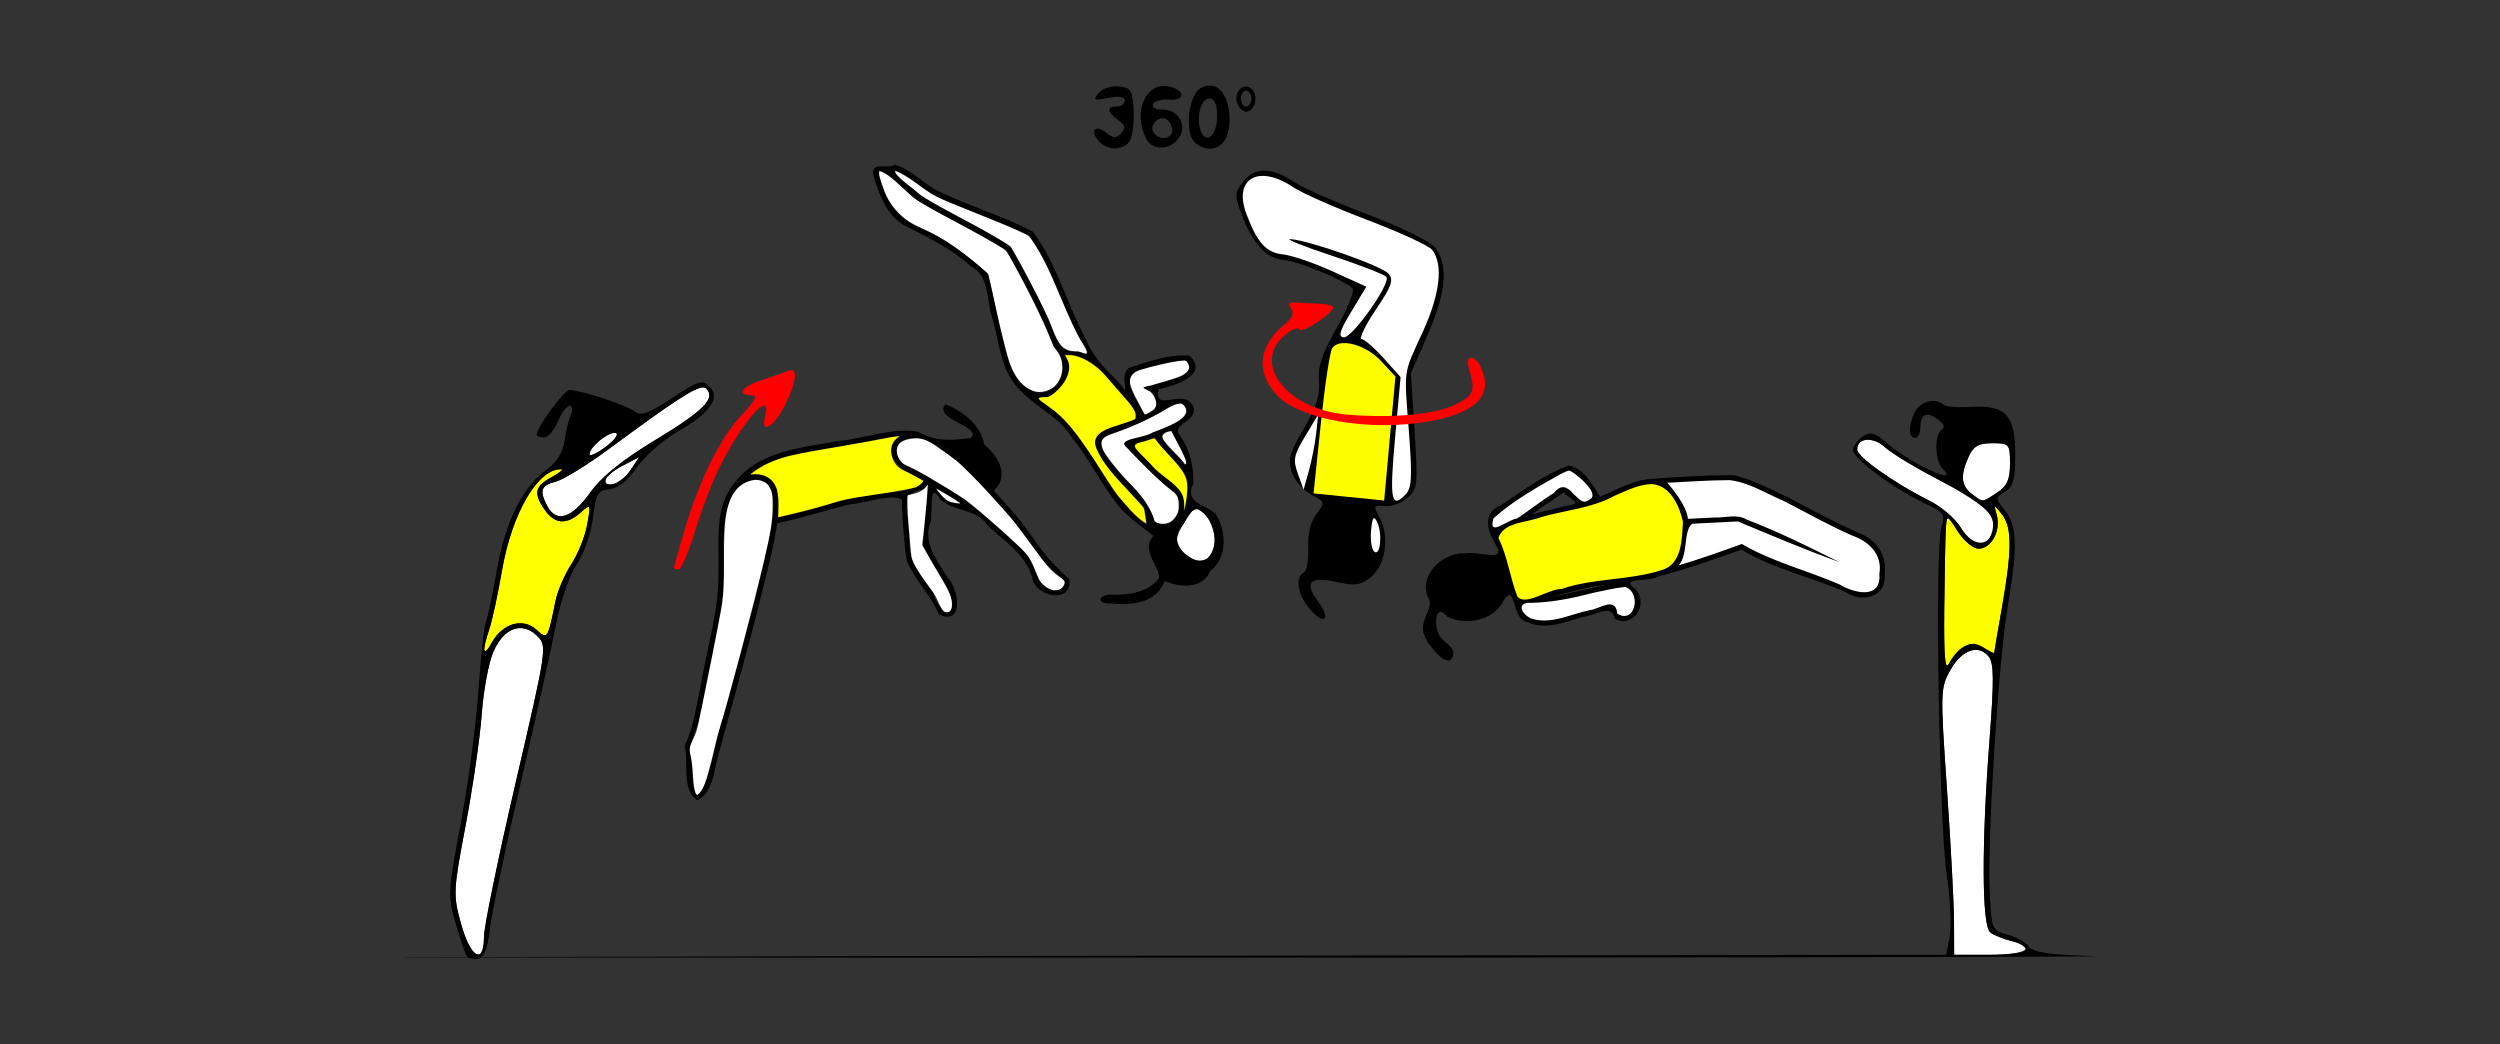 <?xml version="1.0" encoding="UTF-8" standalone="no"?>
<!-- Created with Inkscape (http://www.inkscape.org/) -->

<svg
   xmlns:dc="http://purl.org/dc/elements/1.1/"
   xmlns:cc="http://creativecommons.org/ns#"
   xmlns:rdf="http://www.w3.org/1999/02/22-rdf-syntax-ns#"
   xmlns:svg="http://www.w3.org/2000/svg"
   xmlns="http://www.w3.org/2000/svg"
   xmlns:sodipodi="http://sodipodi.sourceforge.net/DTD/sodipodi-0.dtd"
   xmlns:inkscape="http://www.inkscape.org/namespaces/inkscape"
   version="1.1"
   width="474"
   height="198"
   id="svg2"
   inkscape:version="0.91 r13725"
   sodipodi:docname="fx630101.svg">
  <rect width="100%" height="100%" fill="#333333" stroke="none"/>
  <sodipodi:namedview
     pagecolor="#ffddd9"
     bordercolor="#666666"
     borderopacity="1"
     objecttolerance="10"
     gridtolerance="10"
     guidetolerance="10"
     inkscape:pageopacity="0"
     inkscape:pageshadow="2"
     inkscape:window-width="1428"
     inkscape:window-height="853"
     id="namedview11"
     showgrid="false"
     inkscape:zoom="1.8199795"
     inkscape:cx="313.07422"
     inkscape:cy="39.367139"
     inkscape:window-x="88"
     inkscape:window-y="125"
     inkscape:window-maximized="0"
     inkscape:current-layer="svg2" />
  <defs
     id="defs6" />
  <g
     id="g3899"
     transform="translate(8.4073395e-7,3)">
    <path
       id="path2997"
       d="m 354.294,80.379 c -1.244,-0.052 -2.198,0.591 -2.172,1.869 0.028,1.4 7.041,6.364 13.66,9.668 2.302,1.149 4.988,3.445 5.967,5.102 2.516,4.26 6.348,3.637 6.348,-1.031 0,-1.643 -4.094,-4.701 -11.307,-8.445 -3.957,-2.054 -8.183,-4.641 -9.393,-5.75 -0.993,-0.91 -2.136,-1.371 -3.104,-1.412 z m 23.463,0.65 c -2.608,0 -3.594,0.558 -4.5,2.547 -1.615,3.545 -1.451,5.512 0.59,7.061 2.197,1.668 1.877,1.683 4.785,-0.223 1.92,-1.258 2.465,-2.474 2.465,-5.5 0,-3.738 -0.127,-3.885 -3.34,-3.885 z m -3.307,39.188 c -1.586,0.079 -3.31,1.409 -4.662,3.812 -1.903,3.382 -1.926,4.142 -0.65,22.5 0.726,10.45 1.331,21.812 1.344,25.25 l 0.023,6.25 6.795,0 c 6.9,0 9.087,-1.415 4.047,-2.619 -1.512,-0.361 -3.312,-1.099 -4,-1.641 -1.595,-1.256 -1.655,-16.696 -0.141,-36.359 0.885,-11.494 0.853,-14.72 -0.162,-15.943 -0.742,-0.894 -1.642,-1.297 -2.594,-1.25 z"
       style="fill:#fefefe"
       inkscape:connector-curvature="0" />
    <path
       id="path2993"
       d="m 378.284,93.09 c -0.121,0.035 0.021,0.575 0.316,1.652 0.791,2.883 -1.072,6.287 -3.441,6.287 -1.027,0 -2.803,-1.462 -3.947,-3.25 -2.054,-3.207 -2.084,-3.217 -2.266,-0.75 -0.102,1.375 -0.244,8.196 -0.314,15.158 -0.096,9.391 0.142,12.126 0.918,10.598 1.673,-3.294 4.204,-4.451 6.543,-2.99 1.102,0.688 2.005,1.134 2.006,0.992 7.5e-4,-0.142 0.675,-4.083 1.498,-8.758 1.905,-10.813 1.891,-15.127 -0.053,-17.559 -0.756,-0.945 -1.139,-1.416 -1.26,-1.381 z"
       style="fill:#fefe00"
       inkscape:connector-curvature="0" />
    <path
       sodipodi:nodetypes="ssssssssscssscccccsssssssssssssssssscsssssssssssssssssssssssssssccsss"
       inkscape:connector-curvature="0"
       id="path2989"
       d="m 366.448,73.019 c -1.286,0.036 -2.678,0.75 -3.316,1.943 -1.315,2.458 -1.333,5.066 -0.035,5.066 0.55,0 1,-0.874 1,-1.941 0,-2.612 1.149,-3.154 3.32,-1.566 1.135,0.83 1.409,1.557 0.74,1.971 -1.438,0.889 -1.345,5.854 0.139,7.338 3.593,3.593 -6.481,-1.159 -10.994,-5.186 -1.782,-1.59 -2.676,-1.808 -4,-0.975 -0.938,0.591 -1.835,1.727 -1.992,2.525 -0.3,1.519 7.607,7.415 13.93,10.389 3.351,1.576 3.575,1.944 2.811,4.609 -1.222,4.26 -0.404,55.973 1.037,65.574 0.68,4.531 0.94,9.818 0.578,11.748 l -0.658,3.51 -204.705,0.254 -87.226,0.217 -0.549,0.041 107.57,0.031 c 123.475,0.036 219.364,-0.111 213.086,-0.287 -8.665,-0.243 -11.677,-0.679 -12.502,-1.807 -0.597,-0.817 -2.437,-1.844 -4.086,-2.283 -2.947,-0.785 -3.005,-0.928 -3.346,-8.23 -0.468,-10.021 1.646,-43.408 3.414,-53.932 1.916,-11.407 1.812,-15.249 -0.488,-18.174 -1.896,-2.41 -1.896,-2.459 0,-3.643 1.539,-0.961 1.922,-2.363 1.922,-7.037 0,-7.462 -1.829,-9.431 -8.385,-9.027 -2.502,0.154 -4.865,-0.035 -5.25,-0.42 -0.509,-0.509 -1.242,-0.731 -2.014,-0.709 z m -12.154,7.359 c 0.967,0.041 2.111,0.502 3.104,1.412 1.21,1.109 5.436,3.696 9.393,5.75 10.185,5.287 12.105,7.244 10.699,10.906 -0.974,2.538 -3.815,1.83 -5.74,-1.43 -0.979,-1.657 -3.664,-3.952 -5.967,-5.102 -6.619,-3.304 -13.632,-8.268 -13.66,-9.668 -0.026,-1.278 0.928,-1.922 2.172,-1.869 z m 23.463,0.65 c 3.213,0 3.34,0.147 3.34,3.885 0,3.026 -0.545,4.242 -2.465,5.5 -2.909,1.906 -2.588,1.891 -4.785,0.223 -2.041,-1.549 -2.205,-3.515 -0.59,-7.061 0.906,-1.989 1.892,-2.547 4.5,-2.547 z m 0.527,12.061 c 0.121,-0.035 0.504,0.436 1.26,1.381 1.944,2.431 1.957,6.745 0.053,17.559 -0.824,4.675 -1.497,8.616 -1.498,8.758 -7.5e-4,0.142 -0.904,-0.304 -2.006,-0.992 -1.476,-0.922 -2.463,-0.964 -3.75,-0.16 -0.961,0.6 -2.217,2.017 -2.793,3.15 -0.776,1.528 -1.013,-1.207 -0.918,-10.598 0.071,-6.962 0.213,-13.783 0.314,-15.158 0.182,-2.467 0.212,-2.457 2.266,0.75 1.145,1.788 2.921,3.25 3.947,3.25 2.369,0 4.233,-3.404 3.441,-6.287 -0.296,-1.077 -0.438,-1.618 -0.316,-1.652 z m -3.834,27.127 c 0.951,-0.047 1.852,0.356 2.594,1.25 1.015,1.223 1.047,4.45 0.162,15.943 -1.515,19.664 -1.455,35.103 0.141,36.359 0.688,0.541 2.487,1.279 4,1.641 1.512,0.361 2.75,1.099 2.75,1.639 0,0.545 -3.021,0.98 -6.797,0.98 l -6.795,0 -0.023,-6.25 c -0.013,-3.438 -0.618,-14.8 -1.344,-25.25 -1.275,-18.358 -1.252,-19.118 0.65,-22.5 1.352,-2.403 3.076,-3.734 4.662,-3.812 z"
       style="fill:#000000" />
    <path
       style="fill:#fefefe"
       d="m 133.374,70.451 c -1.56,-0.089 -5.88,2.769 -17.77,11.561 -4.213,3.115 -8.825,5.955 -10.25,6.312 -2.816,0.707 -3.147,1.703 -1.555,4.678 1.706,3.188 4.596,2.273 8.061,-2.551 2.232,-3.108 6.068,-6.207 12.492,-10.094 9.121,-5.518 11.398,-7.834 9.535,-9.697 -0.124,-0.124 -0.291,-0.196 -0.514,-0.209 z m -16.869,8.615 c -1.425,10e-4 -4.74,2.747 -4.74,4.055 -10e-6,0.481 1.375,-0.141 3.057,-1.385 1.682,-1.243 2.557,-2.428 1.943,-2.633 -0.077,-0.025 -0.165,-0.037 -0.26,-0.037 z m 4.684,4.6 -3.213,1.662 c -1.766,0.913 -3.211,2.131 -3.211,2.707 -10e-6,1.813 3.192,0.507 4.842,-1.982 l 1.582,-2.387 z m -22.713,32.42 c -1.912,0.089 -3.757,1.685 -4.977,4.58 -0.873,2.074 -1.849,7.371 -2.166,11.771 -0.317,4.4 -1.686,13.85 -3.043,21 -2.367,12.478 -2.403,13.231 -0.865,18.75 1.805,6.48 4.34,7.885 4.34,2.406 -1e-5,-1.839 2.705,-14.985 6.012,-29.211 5.931,-25.513 5.987,-25.892 4.092,-27.787 -1.075,-1.075 -2.246,-1.563 -3.393,-1.51 z"
       id="path4176"
       inkscape:connector-curvature="0" />
    <path
       style="fill:#ffff00"
       d="m 106.448,85.976 c -4.397,-0.216 -9.382,8.269 -11.266,19.176 -0.787,4.556 -1.877,9.589 -2.424,11.184 -0.547,1.595 -0.977,3.395 -0.955,4 0.022,0.605 0.709,-0.131 1.525,-1.637 1.9,-3.501 5.862,-4.59 8.385,-2.307 2.098,1.899 2.131,1.847 3.602,-5.418 0.385,-1.904 1.739,-5.054 3.008,-7 1.269,-1.946 2.626,-5.337 3.016,-7.537 0.695,-3.923 0.67,-3.966 -1.262,-2.25 -2.655,2.358 -4.882,2.202 -6.756,-0.473 -2.207,-3.151 -1.948,-4.501 1.193,-6.205 1.512,-0.821 2.382,-1.511 1.934,-1.533 z"
       id="path4172"
       inkscape:connector-curvature="0" />
    <path
       sodipodi:nodetypes="cssssccssscsccccssssssssscscccssscsssssssssscssscssccsssssssssssccssssssssscccssssscccssccccccccsssssssssssccsssssssc"
       style="fill:#000000"
       d="m 229.477,13.213 c -0.62,-0.03 -1.284,0.155 -1.963,0.58 -2.105,1.319 -2.895,7.914 -1.193,9.965 0.653,0.787 1.978,1.43 2.943,1.43 2.714,0 4.16,-2.496 3.814,-6.58 -0.277,-3.278 -1.741,-5.304 -3.602,-5.395 z m -8.994,0.09 c -3.673,0.158 -5.535,5.561 -3.152,10.012 1.273,2.378 4.728,2.172 6.326,-0.377 1.466,-2.339 -0.412,-5.279 -3.301,-5.168 -1.181,0.045 -1.972,-0.405 -1.76,-1 0.213,-0.595 1.603,-0.993 3.092,-0.885 3.367,0.245 2.964,-2.046 -0.447,-2.543 -0.26,-0.038 -0.513,-0.05 -0.758,-0.039 z m -8.855,0.055 c -1.302,0.006 -2.696,0.525 -3.322,1.279 -1.128,1.36 -0.903,1.472 1.836,0.924 2.016,-0.403 3.123,-0.224 3.123,0.502 0,0.619 -0.675,1.125 -1.5,1.125 -1.992,0 -1.896,0.987 0.25,2.572 1.37,1.012 1.486,1.559 0.541,2.518 -0.953,0.966 -1.538,0.951 -2.773,-0.074 -2.011,-1.669 -3.2,-0.543 -1.539,1.459 1.534,1.849 4.397,1.982 5.818,0.27 0.573,-0.691 0.967,-3.278 0.873,-5.75 -0.153,-4.036 -0.433,-4.525 -2.756,-4.795 -0.18,-0.021 -0.365,-0.03 -0.551,-0.029 z m 24.576,0.039 c -1.195,0.037 -2.229,1.594 -1.604,3.223 0.331,0.862 1.08,1.568 1.664,1.568 1.62,0 2.413,-2.988 1.133,-4.268 -0.379,-0.379 -0.795,-0.536 -1.193,-0.523 z m 0.06,0.791 c 0.55,0 1,0.675 1,1.5 0,0.825 -0.45,1.5 -1,1.5 -0.55,0 -1,-0.675 -1,-1.5 0,-0.825 0.45,-1.5 1,-1.5 z m -7,1.5 c 1.041,0 1.5,1.046 1.5,3.416 0,3.546 -2.066,5.383 -3.08,2.74 -0.96,-2.501 -0.021,-6.156 1.58,-6.156 z m -8.914,3.729 c 0.279,-0.011 0.561,0.053 0.826,0.217 0.598,0.37 1.088,1.321 1.088,2.113 0,1.684 -2.574,1.94 -3.555,0.354 -0.709,-1.147 0.431,-2.634 1.641,-2.684 z m -87.375,50.088 c -0.998,0.049 -2.486,0.923 -5.576,2.975 -4.367,2.9 -5.915,3.472 -6.982,2.586 -1.419,-1.177 -10.208,-4.098 -12.391,-4.117 -1.069,-0.009 -6.262,7.016 -6.262,8.471 -1e-5,0.286 0.621,0.52 1.379,0.52 0.758,0 1.938,-1.35 2.621,-3 0.683,-1.65 1.686,-3 2.229,-3 0.561,0 0.657,0.753 0.225,1.75 -0.418,0.963 -0.965,3.216 -1.217,5.01 -0.299,2.125 -1.464,3.978 -3.344,5.316 -4.557,3.245 -7.893,9.983 -9.475,19.139 -0.787,4.556 -1.718,8.96 -2.068,9.785 -0.35,0.825 -0.983,6.675 -1.408,13 -0.425,6.325 -1.928,17.631 -3.34,25.125 -2.458,13.047 -2.501,13.855 -0.98,19 0.873,2.955 1.808,5.737 2.076,6.18 0.268,0.443 1.233,0.663 2.145,0.488 1.201,-0.23 1.836,-1.827 2.307,-5.805 0.357,-3.018 2.969,-15.388 5.805,-27.488 2.836,-12.1 5.835,-25.537 6.662,-29.861 0.874,-4.569 2.538,-9.426 3.973,-11.594 1.397,-2.111 2.73,-5.945 3.072,-8.834 0.539,-4.552 0.884,-5.137 3.182,-5.408 1.676,-0.197 3.484,-1.643 5.172,-4.137 1.428,-2.108 4.94,-5.186 7.805,-6.84 6.171,-3.563 8.092,-6.344 5.9,-8.535 -0.487,-0.487 -0.909,-0.754 -1.508,-0.725 z m 0.398,0.947 c 0.223,0.013 0.389,0.085 0.514,0.209 1.863,1.863 -0.415,4.179 -9.535,9.697 -6.424,3.887 -10.26,6.986 -12.492,10.094 -3.464,4.824 -6.354,5.739 -8.061,2.551 -1.592,-2.975 -1.261,-3.971 1.555,-4.678 1.425,-0.358 6.037,-3.197 10.25,-6.312 11.89,-8.792 16.21,-11.649 17.77,-11.561 z m -16.869,8.615 c 0.095,-9e-5 0.183,0.012 0.26,0.037 0.614,0.205 -0.262,1.389 -1.943,2.633 -1.682,1.243 -3.057,1.866 -3.057,1.385 -1e-5,-1.307 3.315,-4.053 4.74,-4.055 z m 4.684,4.6 -1.582,2.387 c -0.87,1.312 -2.314,2.529 -3.211,2.707 -2.814,0.558 -1.777,-1.696 1.58,-3.432 z m -14.74,2.311 c 0.449,0.022 -0.421,0.713 -1.934,1.533 -3.141,1.704 -3.401,3.054 -1.193,6.205 1.874,2.675 4.101,2.831 6.756,0.473 1.932,-1.716 1.957,-1.673 1.262,2.25 -0.39,2.2 -1.747,5.591 -3.016,7.537 -1.269,1.946 -2.622,5.096 -3.008,7 -1.47,7.265 -1.504,7.317 -3.602,5.418 -1.244,-1.126 -2.711,-1.481 -4.385,-1.061 -1.383,0.347 -3.183,1.862 -4,3.367 -1.713,3.157 -2.023,1.873 -0.57,-2.363 0.547,-1.595 1.637,-6.627 2.424,-11.184 1.884,-10.907 6.869,-19.392 11.266,-19.176 z m -7.973,30.109 c 1.147,-0.053 2.318,0.435 3.393,1.51 1.895,1.895 1.839,2.274 -4.092,27.787 -3.307,14.226 -6.012,27.372 -6.012,29.211 -1e-5,5.479 -2.535,4.073 -4.34,-2.406 -1.538,-5.519 -1.502,-6.272 0.865,-18.75 1.357,-7.15 2.725,-16.6 3.043,-21 0.317,-4.4 1.293,-9.697 2.166,-11.771 1.219,-2.895 3.065,-4.491 4.977,-4.58 z"
       id="path4168"
       inkscape:connector-curvature="0" />
    <path
       inkscape:connector-curvature="0"
       id="path4170"
       d="m 127.764,104.684 c 0,-0.139 0.854,-3.177 1.897,-6.75 2.834,-9.705 6.932,-18.041 10.938,-22.247 2.667,-2.801 3.14,-3.75 1.868,-3.75 -2.987,0 -1.831,-1.642 2.047,-2.907 2.062,-0.673 4.312,-1.457 5,-1.742 1.861,-0.772 1.519,2.201 -0.77,6.688 -2.101,4.119 -4.602,5.447 -3.69,1.96 1.423,-5.441 -4.233,0.838 -8.581,9.525 -1.383,2.764 -3.502,8.276 -4.709,12.25 -1.207,3.974 -2.601,7.225 -3.097,7.225 -0.496,0 -0.903,-0.114 -0.903,-0.253 z"
       style="fill:#fe0000" />
    <path
       id="path4251"
       d="m 234.433,33.928 c -0.06,0.804 0.236,1.75 0.85,3.399 2.186,5.873 4.643,8.61 8.038,8.953 3.07,0.31 11.812,3.933 13.144,5.447 0.384,0.436 -0.968,3.761 -3.003,7.388 -2.849,5.076 -3.63,7.414 -3.395,10.153 0.232,2.693 -0.467,4.88 -2.873,8.992 -2.756,4.711 -3.055,5.812 -2.245,8.28 0.342,1.041 1.188,2.228 2.154,3.139 l 0.056,0.158 0.024,-0.084 c 0.464,0.427 0.95,0.794 1.425,1.04 2.6,1.343 2.646,1.511 1.003,3.667 -1.152,1.511 -1.673,3.631 -1.572,6.411 0.083,2.285 -0.272,4.374 -0.789,4.642 -1.739,0.901 -1.287,4.108 0.958,6.792 2.864,3.425 4.321,2.281 1.674,-1.314 -2.68,-3.64 -1.562,-4.768 3.595,-3.624 3.456,0.767 4.701,0.571 6.543,-1.026 2.718,-2.358 3.464,-7.662 1.57,-11.174 -1.253,-2.323 -1.203,-2.432 1.036,-2.206 1.295,0.131 3.237,-0.605 4.312,-1.636 1.87,-1.794 1.924,-2.343 1.258,-12.708 l -0.696,-10.833 3.215,-7.384 c 3.53,-8.108 3.941,-13.281 1.316,-16.548 -0.871,-1.085 -6.586,-3.869 -12.701,-6.19 -6.115,-2.32 -12.412,-5.095 -13.99,-6.165 -4.164,-2.823 -7.509,-2.86 -9.609,-0.105 -0.818,1.073 -1.236,1.733 -1.296,2.536 z"
       style="fill:#000000"
       inkscape:connector-curvature="0" />
    <path
       id="path4267"
       d="m 269.776,59.875 c -3.801,8.341 -3.579,6.721 -2.631,19.206 0.629,8.282 0.514,10.459 -0.616,11.64 -2.748,2.873 -3.095,1.099 -2.044,-10.468 l 1.067,-11.747 -3.176,-3.549 c -1.747,-1.952 -3.634,-3.596 -4.194,-3.652 -0.56,-0.057 0.628,-2.553 2.641,-5.548 3.071,-4.568 3.462,-5.674 2.429,-6.871 -1.267,-1.468 -15.134,-6.349 -18.602,-6.548 -1.071,-0.062 2.453,1.348 7.831,3.132 5.378,1.784 10.049,3.594 10.38,4.023 0.91,1.178 -6.468,11.631 -8.093,11.467 -1.098,-0.111 -0.776,-1.205 1.435,-4.875 l 2.85,-4.732 -6.416,-2.909 c -3.529,-1.6 -7.75,-3.044 -9.381,-3.209 -3.201,-0.323 -4.902,-2.214 -6.961,-7.734 -2.499,-6.701 2.393,-9.419 8.951,-4.972 1.578,1.07 7.873,3.846 13.988,6.168 6.115,2.322 11.632,4.858 12.26,5.636 2.196,2.72 1.578,8.313 -1.717,15.544 z"
       style="fill:#fefefe"
       inkscape:connector-curvature="0" />
    <path
       id="path4261"
       d="m 260.566,101.595 c -0.508,-0.405 -0.782,-2.216 -0.609,-4.024 0.239,-2.502 0.508,-2.895 1.124,-1.645 1.071,2.171 0.668,6.613 -0.515,5.669 z"
       style="fill:#fefefe"
       inkscape:connector-curvature="0" />
    <path
       id="path4257"
       d="m 248.155,86.298 -0.997,3.54 -1.077,-3.01 c -0.958,-2.678 -0.805,-3.466 1.393,-7.141 l 2.47,-4.131 -0.396,3.601 c -0.218,1.98 -0.845,5.194 -1.393,7.141 z"
       style="fill:#fefefe"
       inkscape:connector-curvature="0" />
    <path
       id="path4323"
       d="m 255.745,91.225 -6.692,-0.676 1.374,-13.23 c 0.756,-7.277 1.736,-13.731 2.177,-14.343 1.413,-1.958 6.309,-0.665 9.196,2.428 l 2.775,2.973 -1.069,11.762 -1.069,11.762 -6.692,-0.676 z"
       style="fill:#fefe00"
       inkscape:connector-curvature="0" />
    <path
       inkscape:connector-curvature="0"
       style="fill:#ff0000"
       d="m 241.819,71.619 c 4.19,4.935 17.91,7.357 29.463,5.202 8.797,-1.641 11.956,-5.061 9.45,-10.23 -1.246,-2.569 -3.002,-2.334 -2.215,0.296 1.264,4.222 0.963,5.04 -2.495,6.784 -3.79,1.911 -11.881,2.671 -20.62,1.937 -11.453,-0.962 -18.283,-9.815 -11.693,-15.153 1.313,-1.064 2.418,-1.47 2.697,-0.991 0.488,0.835 6.516,-3.185 6.353,-4.236 -0.049,-0.316 -1.244,-0.608 -2.656,-0.648 -1.412,-0.04 -3.375,-0.142 -4.362,-0.226 -1.363,-0.115 -1.593,0.162 -0.955,1.153 0.548,0.85 0.228,1.801 -0.917,2.725 -5.168,4.174 -5.887,8.868 -2.05,13.388 z"
       id="path4154-6" />
    <g
       id="g3849">
      <path
         style="color:#000000;clip-rule:nonzero;display:inline;overflow:visible;visibility:visible;opacity:1;isolation:auto;mix-blend-mode:normal;color-interpolation:sRGB;color-interpolation-filters:linearRGB;solid-color:#000000;solid-opacity:1;fill:#ffffff;fill-opacity:1;fill-rule:evenodd;stroke:none;stroke-width:1px;stroke-linecap:butt;stroke-linejoin:miter;stroke-miterlimit:4;stroke-dasharray:none;stroke-dashoffset:0;stroke-opacity:1;color-rendering:auto;image-rendering:auto;shape-rendering:auto;text-rendering:auto;enable-background:accumulate"
         d="m 297.67,85.758 c -3.017,0.775 -5.577,2.815 -8.259,4.364 -2.371,1.837 -5.702,3.011 -7.066,5.8 0.22,1.247 1.21,3.622 2.008,1.411 2.035,-1.35 4.496,-1.654 6.186,-3.545 2.033,-1.196 4.19,-3.366 6.234,-3.839 1.069,0.938 2.138,1.876 3.206,2.814 1.031,-0.393 2.062,-0.785 3.094,-1.178 -1.44,-2.142 -2.811,-4.946 -5.404,-5.828 z m 30.316,1.791 c -5.028,0.078 -10.084,0.345 -15.078,0.762 3.693,-0.09 5.569,3.756 6.559,6.747 0.403,3.07 -0.268,6.385 -1.788,9.062 -0.931,0.937 -3.106,1.616 -0.532,0.924 4.419,-1.253 8.739,-2.824 13.061,-4.371 3.749,2.106 7.584,4.208 11.824,5.104 4.125,1.382 7.999,3.747 12.368,4.267 3.407,-0.693 2.403,-5.376 1.998,-7.88 -1.182,-3 -4.943,-3.742 -7.503,-5.252 -5.23,-2.335 -10.05,-5.489 -15.38,-7.624 -1.792,-0.677 -3.564,-1.743 -5.529,-1.738 z m -19.787,20.254 c -5.833,0.635 -11.535,2.184 -17.319,3.104 -1.646,0.056 -4.649,0.268 -2.521,2.445 2.321,2.719 6.203,1.759 9.168,0.891 2.61,-0.398 5.88,-2.182 8.06,-1.872 0.646,3.99 6.874,0.803 4.507,-2.212 -0.326,-0.938 -0.73,-2.221 -1.896,-2.357 z"
         id="path8386-2"
         inkscape:connector-curvature="0" />
      <path
         style="color:#000000;clip-rule:nonzero;display:inline;overflow:visible;visibility:visible;opacity:1;isolation:auto;mix-blend-mode:normal;color-interpolation:sRGB;color-interpolation-filters:linearRGB;solid-color:#000000;solid-opacity:1;fill:#ffff00;fill-opacity:1;fill-rule:evenodd;stroke:none;stroke-width:1px;stroke-linecap:butt;stroke-linejoin:miter;stroke-miterlimit:4;stroke-dasharray:none;stroke-dashoffset:0;stroke-opacity:1;color-rendering:auto;image-rendering:auto;shape-rendering:auto;text-rendering:auto;enable-background:accumulate"
         d="m 283.628,99.149 c 1.757,3.509 2.171,7.444 3.585,11.077 0.82,2.756 4.831,-0.535 6.94,-0.521 4.638,-1.446 9.42,-2.352 14.261,-2.74 3.211,-0.596 6.96,-0.679 9.451,-3.05 1.316,-2.916 2.272,-6.383 1.383,-9.555 -1.05,-2.858 -3.093,-6.347 -6.614,-6.049 -5.062,0.659 -9.219,4.245 -14.324,4.793 -4.354,1.084 -8.851,1.834 -12.99,3.611 -0.865,0.452 -2.098,1.276 -1.693,2.434 z"
         id="path8382-4"
         inkscape:connector-curvature="0" />
      <path
         style="color:#000000;font-style:normal;font-variant:normal;font-weight:normal;font-stretch:normal;font-size:medium;line-height:normal;font-family:sans-serif;text-indent:0;text-align:start;text-decoration:none;text-decoration-line:none;text-decoration-style:solid;text-decoration-color:#000000;letter-spacing:normal;word-spacing:normal;text-transform:none;direction:ltr;block-progression:tb;writing-mode:lr-tb;baseline-shift:baseline;text-anchor:start;white-space:normal;clip-rule:nonzero;display:inline;overflow:visible;visibility:visible;opacity:1;isolation:auto;mix-blend-mode:normal;color-interpolation:sRGB;color-interpolation-filters:linearRGB;solid-color:#000000;solid-opacity:1;fill:#000000;fill-opacity:1;fill-rule:evenodd;stroke:none;stroke-width:1px;stroke-linecap:butt;stroke-linejoin:miter;stroke-miterlimit:4;stroke-dasharray:none;stroke-dashoffset:0;stroke-opacity:1;color-rendering:auto;image-rendering:auto;shape-rendering:auto;text-rendering:auto;enable-background:accumulate"
         d="m 297.408,85.277 c -4.673,1.73 -8.761,4.798 -12.888,7.552 -3.513,1.453 -2.524,4.718 -1.043,7.238 2.556,3.781 -3.259,1.366 -5.43,1.844 -4.144,-0.394 -8.934,3.774 -7.411,8.089 1.672,2.189 -1.869,4.728 -0.562,7.456 0.55,1.76 3.946,5.836 5.08,4.529 1.538,-2.316 -1.837,-3.003 -2.486,-5.026 -0.76,-1.642 -0.468,-5.709 1.728,-3.038 3.505,1.736 8.682,0.789 10.591,-2.887 2.5,-4.137 1.494,3.629 4.643,3.926 3.905,1.77 8.03,-0.515 11.89,-1.315 1.919,-0.447 3.96,-1.952 4.665,0.68 3.439,1.916 6.59,-2.892 3.819,-5.694 -3.137,-2.236 2.708,-1.234 4.303,-2.3 5.369,-1.415 10.641,-3.216 15.86,-5.129 6.137,3.716 13.268,5.176 19.776,8.081 3.124,2.103 7.822,0.965 7.387,-3.483 0.519,-3.694 -1.757,-6.688 -5.161,-7.847 -4.387,-1.997 -8.639,-4.243 -12.884,-6.517 -3.506,-1.565 -6.922,-3.598 -10.714,-4.351 -5.484,0.026 -11.007,0.326 -16.452,0.805 -3.102,0.482 -5.86,2.09 -8.731,3.264 -1.531,-2.221 -3.049,-5.458 -5.979,-5.875 z m 0.223,0.957 c 1.461,0.725 6.016,4.593 3.631,5.529 -1.204,0.982 -1.993,-0.34 -2.891,-1.058 -1.156,-1.401 -2.389,-2.019 -3.731,-0.235 -2.439,1.448 -4.669,3.334 -7.01,4.831 -1.903,0.257 -5.537,3.689 -4.47,-0.019 3.797,-3.418 8.35,-5.948 12.799,-8.429 0.54,-0.223 1.071,-0.614 1.672,-0.619 z m 30.367,1.803 c 3.67,0.449 6.923,2.566 10.288,3.993 4.297,2.209 8.496,4.593 12.93,6.531 3.161,1.112 5.744,3.618 5.111,7.242 0.403,4.954 -4.837,3.66 -7.582,1.991 -6.122,-2.65 -12.703,-4.249 -18.487,-7.657 -3.965,1.437 -7.94,2.857 -11.984,4.057 1.894,-2.125 0.824,-6.694 2.6,-7.896 2.876,-0.144 5.751,-0.288 8.627,-0.433 6.391,2.675 12.781,5.361 19.289,7.74 -5.776,-2.905 -11.571,-5.773 -17.616,-8.091 -1.843,-1.125 -4.025,-0.313 -6.05,-0.397 -1.698,0.085 -3.396,0.169 -5.093,0.254 -0.258,-2.598 -3.089,-5.87 -3.899,-6.835 3.954,-0.196 7.907,-0.497 11.868,-0.499 z m -14.709,0.746 c 3.446,0.351 5.135,4.14 5.791,7.114 -0.166,3.24 -0.165,8.112 -4.006,9.18 -6.175,2.011 -12.855,1.482 -19.022,3.592 -2.522,-0.013 -6.838,3.354 -8.362,1.419 -1.404,-3.64 -1.856,-7.571 -3.59,-11.09 0.975,-3.043 5.439,-2.906 8.077,-3.944 4.649,-1.352 9.615,-1.68 13.923,-4.049 2.296,-0.972 4.638,-2.208 7.188,-2.222 z m -16.812,1.553 c 0.457,0.706 2.976,1.955 1.947,2.27 -2.68,0.572 -5.339,1.235 -7.988,1.933 1.928,-1.526 4.061,-2.75 6.041,-4.203 z m 8.404,17.504 c -3.633,0.732 -7.243,1.576 -10.855,2.402 3.562,-1.021 7.157,-2.031 10.855,-2.402 z m 3.291,0.438 c 3.165,1.222 1.768,7.152 -1.533,5.07 -0.347,-3.38 -3.25,-0.89 -5.304,-0.643 -3.415,0.7 -6.865,2.551 -10.405,1.733 -2.193,-0.422 -3.914,-3.349 -0.532,-3.139 3.774,-0.094 7.633,-0.835 11.427,-1.843 2.107,-0.424 4.204,-0.97 6.347,-1.178 z"
         id="path8372-1"
         inkscape:connector-curvature="0" />
    </g>
    <g
       id="g3844">
      <path
         style="color:#000000;clip-rule:nonzero;display:inline;overflow:visible;visibility:visible;opacity:1;isolation:auto;mix-blend-mode:normal;color-interpolation:sRGB;color-interpolation-filters:linearRGB;solid-color:#000000;solid-opacity:1;fill:#ffffff;fill-opacity:1;fill-rule:evenodd;stroke:none;stroke-width:1px;stroke-linecap:butt;stroke-linejoin:miter;stroke-miterlimit:4;stroke-dasharray:none;stroke-dashoffset:0;stroke-opacity:1;color-rendering:auto;image-rendering:auto;shape-rendering:auto;text-rendering:auto;enable-background:accumulate"
         d="m 169.898,29.465 c -0.073,-0.016 -0.121,-0.015 -0.143,0.006 -0.211,0.211 0.731,1.248 2.117,2.332 0.8,0.625 1.704,1.36 2.01,1.633 1.001,0.894 2.876,1.988 9.277,5.408 3.829,2.046 7.591,4.217 8.273,4.777 0.767,0.63 6.905,12.451 7.99,15.389 1.3,3.517 2.192,4.463 4.34,4.604 0.565,0.037 1.214,0.149 1.441,0.248 1.206,0.526 1.163,-0.038 -0.164,-2.113 -0.753,-1.177 -2.323,-4.512 -3.957,-8.41 -2.287,-5.454 -3.511,-7.913 -5.242,-10.525 -0.729,-1.099 -0.758,-1.123 -2.006,-1.703 -2.05,-0.954 -4.155,-1.838 -8.82,-3.707 -7.881,-3.157 -7.763,-3.099 -11.486,-5.801 -1.449,-1.051 -3.122,-2.024 -3.631,-2.137 z m -3.078,0.01 c -0.126,-0.004 -0.143,0.097 -0.143,0.418 0,0.543 0.936,3.355 1.467,4.404 0.921,1.821 2.456,3.552 4.146,4.676 0.529,0.351 1.762,0.998 2.742,1.438 2.115,0.95 3.518,1.741 5.654,3.186 1.743,1.179 4.827,3.609 5.977,4.709 l 0.738,0.707 0.484,2.129 c 0.265,1.171 0.735,3.303 1.045,4.738 0.807,3.738 2.113,8.908 2.525,10.002 1.052,2.789 2.413,4.426 4.328,5.201 1.408,0.57 3.403,0.071 4.439,-1.109 1.611,-1.834 1.592,-4.864 -0.039,-6.676 -0.204,-0.227 -0.666,-1.154 -1.025,-2.061 -1.347,-3.396 -4.285,-9.389 -7.057,-14.393 -1.188,-2.145 -1.327,-2.337 -2.006,-2.771 -1.375,-0.88 -4.364,-2.564 -8.225,-4.633 -7.718,-4.136 -8.146,-4.405 -10.457,-6.574 -2.337,-2.193 -3.507,-3.08 -4.43,-3.355 -0.07,-0.021 -0.124,-0.034 -0.166,-0.035 z m 57.689,35.895 c -0.287,-0.015 -0.698,0.036 -1.324,0.127 -1.483,0.216 -5.032,1.041 -6.82,1.586 -1.1,0.335 -1.82,0.912 -2.035,1.631 -0.301,1.004 0.048,1.943 2.232,6.02 0.253,0.472 0.49,0.856 0.527,0.855 0.281,-0.005 1.607,-0.828 1.84,-1.141 0.415,-0.559 0.364,-1.395 -0.145,-2.311 -0.328,-0.591 -0.554,-0.81 -1.154,-1.117 -0.41,-0.21 -0.766,-0.436 -0.789,-0.502 -0.023,-0.066 0.163,-0.162 0.412,-0.213 1.39,-0.283 5.897,-1.653 6.66,-2.025 1.296,-0.632 1.76,-1.338 1.42,-2.158 -0.214,-0.517 -0.347,-0.727 -0.824,-0.752 z m -0.844,8.172 c -0.614,0.011 -1.489,0.37 -2.658,1.086 -2.541,1.555 -6.244,3.265 -9.551,4.408 -2.054,0.71 -2.609,1.14 -2.609,2.02 0,0.301 0.099,0.786 0.221,1.078 0.49,1.18 2.873,4.191 5.197,6.566 0.808,0.826 1.869,2.032 2.359,2.68 0.898,1.187 2.016,3.279 2.18,4.084 0.068,0.333 0.206,0.488 0.594,0.654 0.324,0.139 0.793,0.202 1.299,0.174 1.037,-0.057 1.8,-0.578 2.367,-1.611 0.367,-0.669 0.413,-0.878 0.412,-1.918 -0.002,-1.561 -0.205,-1.908 -1.854,-3.168 -1.752,-1.34 -8.562,-8.103 -8.496,-8.438 0.09,-0.458 0.726,-0.756 2.59,-1.215 1.02,-0.251 2.05,-0.56 2.291,-0.686 0.241,-0.126 1.16,-0.507 2.043,-0.848 4.269,-1.65 5.621,-3.022 4.449,-4.512 -0.191,-0.243 -0.465,-0.362 -0.834,-0.355 z m -1.562,5.199 -0.48,0.08 c -0.609,0.103 -1.156,0.492 -1.211,0.861 -0.075,0.503 0.372,1.122 2.098,2.908 0.927,0.96 1.797,1.913 1.932,2.119 0.166,0.254 0.29,0.329 0.385,0.234 0.235,-0.235 -0.126,-1.159 -1.465,-3.76 l -1.258,-2.443 z m 4.881,14.766 c -0.315,-0.017 -0.631,0.103 -1.014,0.428 -0.938,1.305 -1.785,2.59 -2.305,3.701 -0.53,1.134 -0.688,2.061 -0.465,2.619 0.234,0.585 1.117,1.495 2.086,2.166 0.484,0.335 0.987,0.62 1.428,0.812 0.441,0.193 0.831,0.278 0.996,0.27 0.398,-0.02 1.134,-0.395 1.697,-1.139 0.563,-0.743 0.977,-1.822 0.891,-3.205 -0.086,-1.378 -0.743,-3.273 -1.627,-4.459 -0.442,-0.593 -0.934,-0.996 -1.371,-1.133 -0.107,-0.034 -0.212,-0.055 -0.316,-0.061 z"
         id="path8225-1"
         inkscape:connector-curvature="0" />
      <path
         style="color:#000000;font-style:normal;font-variant:normal;font-weight:normal;font-stretch:normal;font-size:medium;line-height:normal;font-family:sans-serif;text-indent:0;text-align:start;text-decoration:none;text-decoration-line:none;text-decoration-style:solid;text-decoration-color:#000000;letter-spacing:normal;word-spacing:normal;text-transform:none;direction:ltr;block-progression:tb;writing-mode:lr-tb;baseline-shift:baseline;text-anchor:start;white-space:normal;clip-rule:nonzero;display:inline;overflow:visible;visibility:visible;opacity:1;isolation:auto;mix-blend-mode:normal;color-interpolation:sRGB;color-interpolation-filters:linearRGB;solid-color:#000000;solid-opacity:1;fill:#000000;fill-opacity:1;fill-rule:evenodd;stroke:none;stroke-width:1px;stroke-linecap:butt;stroke-linejoin:miter;stroke-miterlimit:4;stroke-dasharray:none;stroke-dashoffset:0;stroke-opacity:1;color-rendering:auto;image-rendering:auto;shape-rendering:auto;text-rendering:auto;enable-background:accumulate"
         d="m 169.611,28.248 c -1.446,1.011 -4.89,-1.061 -3.885,2.545 1.173,3.676 2.81,7.794 6.641,9.39 4.063,2.105 8.22,4.101 11.616,7.239 3.749,1.867 2.957,6.46 4.17,9.874 1.36,4.795 1.599,10.474 5.588,13.991 2.888,3.073 7.069,4.754 9.333,8.459 3.185,3.859 5.337,8.429 8.385,12.368 1.786,2.673 6.173,5.526 7.206,6.51 -2.608,2.762 1.733,6.374 1.003,8.15 -2.281,2.603 -5.661,3.071 -8.913,2.969 -2.553,-0.086 -3.005,1.85 -0.119,1.661 3.945,0.439 8.556,-0.055 10.223,-4.221 2.427,1.013 7.027,1.816 8.603,-1.933 3.362,-2.541 3.059,-7.618 1.001,-10.86 -2.064,-1.842 -5.957,-1.957 -4.221,-5.7 0.121,-3.322 -0.635,-6.47 -2.609,-9.256 -1.74,-2.178 4.392,-2.693 2.298,-5.875 -1.924,-2.709 -7.292,1.681 -6.251,-2.77 2.914,-0.594 9.725,-2.736 5.826,-6.365 -3.885,-0.312 -7.811,1.151 -11.476,2.342 -2.165,1.51 0.893,6.607 -2.033,2.565 -2.514,-2.388 -4.881,-4.85 -6.171,-8.117 -3.562,-6.633 -5.437,-14.198 -9.99,-20.283 -5.831,-3.073 -12.289,-4.907 -18.207,-7.842 -2.783,-1.399 -4.948,-4.106 -8.02,-4.841 z m -0.012,1.006 c 3.415,1.18 5.845,4.328 9.285,5.564 5.372,2.359 10.988,4.243 16.238,6.827 4.213,5.69 6.057,12.711 9.296,18.934 0.736,1.446 3.468,4.755 0.09,3.062 -4.486,0.571 -4.574,-4.202 -6.259,-7.217 -1.989,-4.297 -4.334,-8.425 -6.581,-12.578 -5.451,-3.705 -11.663,-6.25 -17.216,-9.828 -1.302,-1.385 -4.836,-3.292 -4.853,-4.765 z m -2.898,0.055 c 3.236,1.152 5.145,4.64 8.211,6.225 5.256,3.087 10.84,5.67 15.964,8.944 3.283,5.938 6.587,11.929 8.966,18.311 3.244,2.952 1.549,8.832 -3.015,8.652 -4.612,-0.872 -5.75,-6.117 -6.665,-9.995 -1.107,-4.15 -1.81,-8.499 -2.916,-12.588 -3.771,-3.305 -7.722,-6.463 -12.369,-8.451 -3.648,-1.387 -6.367,-4.215 -7.541,-7.932 -0.308,-0.986 -0.938,-2.119 -0.635,-3.165 z m 34.99,34.9 c 3.88,-0.136 6.722,2.303 8.975,5.178 1.427,2.004 5.594,5.332 4.62,7.086 -2.404,1.394 -9.267,1.717 -7.292,5.744 1.988,4.21 5.595,7.229 8.613,10.634 1.173,1.261 -0.215,3.852 2.15,4.112 -3.094,-0.922 -5.207,-4.159 -7.365,-6.535 -3.418,-5.182 -6.388,-10.851 -10.999,-15.106 -1.317,-1.341 -6.044,-3.368 -1.761,-3.014 2.605,-1.353 5.67,-5.29 3.06,-8.099 z m 23.125,1.035 c 2.986,3.191 -4.281,4.004 -6.461,4.887 -2.227,0.471 -1.84,0.25 -0.153,1.03 1.733,2.114 1.514,3.71 -1.245,4.508 -1.008,-2.534 -5.112,-7.182 -0.938,-8.55 2.871,-0.838 5.806,-1.653 8.797,-1.874 z m -0.74,8.168 c 3.378,2.718 -3.428,4.84 -5.629,5.665 -1.119,1.136 -7.003,0.953 -4.723,2.846 2.96,2.944 5.729,6.184 9.191,8.54 1.976,2.773 -0.396,7.457 -4.045,5.493 -0.689,-3.248 -3.545,-6.253 -6.231,-8.761 -1.499,-2.265 -6.671,-6.734 -1.93,-7.95 3.86,-1.307 7.563,-2.948 11.009,-5.137 0.735,-0.36 1.518,-0.719 2.357,-0.697 z m -1.969,5.25 c 0.778,1.793 3.934,6.514 2.498,6.488 -0.884,-2.048 -7.359,-5.903 -2.498,-6.488 z m -3.176,1.295 c 1.885,3.213 6.173,5.403 6.304,9.312 0.05,1.587 -1.106,7.755 -0.743,2.905 -0.344,-3.536 -4.591,-4.491 -6.403,-7.232 -1.25,-1.567 -5.213,-3.85 -1.303,-4.207 0.718,-0.251 1.433,-0.51 2.145,-0.777 z m 8.053,13.549 c 3.175,1.432 4.545,6.718 1.977,9.346 -3.072,1.912 -7.857,-3.09 -4.848,-6.081 0.855,-1.082 1.336,-3.043 2.871,-3.265 z"
         id="path8233-6"
         inkscape:connector-curvature="0" />
      <path
         style="fill:#ffff00;stroke:none;stroke-width:1px;stroke-linecap:butt;stroke-linejoin:miter;stroke-opacity:1"
         d="m 202.613,64.328 c -0.348,0 -0.633,0.023 -0.633,0.051 0,0.028 0.163,0.343 0.363,0.701 0.872,1.561 0.203,3.879 -1.658,5.74 -1.066,1.066 -1.831,1.529 -2.461,1.492 -0.805,-0.048 -1.328,0.098 -1.234,0.342 0.043,0.112 0.847,0.736 1.787,1.389 3.226,2.24 5.409,4.91 10.207,12.484 1.286,2.031 2.754,4.186 3.264,4.787 2,2.362 3.112,3.529 3.992,4.189 0.505,0.379 0.965,0.691 1.023,0.691 0.058,7.26e-4 0.072,-0.139 0.031,-0.309 -0.041,-0.17 -0.128,-0.747 -0.193,-1.283 -0.066,-0.536 -0.202,-1.134 -0.305,-1.328 -0.103,-0.194 -1.342,-1.577 -2.752,-3.076 -3.659,-3.888 -4.769,-5.316 -5.916,-7.6 -0.796,-1.584 -0.692,-2.48 0.396,-3.436 0.653,-0.574 1.473,-0.936 3.771,-1.66 1.012,-0.319 2.103,-0.691 2.424,-0.828 0.55,-0.236 0.584,-0.283 0.584,-0.811 0,-0.974 -0.484,-1.697 -3.037,-4.547 -0.786,-0.877 -1.844,-2.096 -2.352,-2.707 -2.141,-2.577 -5.049,-4.283 -7.303,-4.283 z m 16.209,15.795 c -0.084,-3.64e-4 -0.586,0.151 -1.115,0.336 -0.529,0.185 -1.189,0.371 -1.467,0.416 -0.278,0.045 -0.644,0.194 -0.814,0.332 -0.283,0.229 -0.294,0.289 -0.131,0.682 0.098,0.236 0.774,1.001 1.502,1.701 0.728,0.7 1.549,1.557 1.824,1.902 0.276,0.345 1.379,1.298 2.453,2.119 2.773,2.12 3.416,3.066 3.449,5.064 l 0.016,0.979 0.26,-1.236 c 0.143,-0.68 0.275,-1.854 0.293,-2.609 0.056,-2.339 -0.412,-3.224 -3.459,-6.516 -1.079,-1.166 -2.118,-2.356 -2.309,-2.645 -0.191,-0.288 -0.418,-0.525 -0.502,-0.525 z"
         id="path3839"
         inkscape:connector-curvature="0" />
    </g>
    <g
       transform="translate(-1.943,-6.605)"
       id="g3893">
      <path
         inkscape:connector-curvature="0"
         id="path8164"
         d="m 181.129,80.326 c -2.187,2.829 7.211,4.191 4.873,6.318 -3.613,0.497 -6.739,0.717 -9.952,-1.177 -5.067,-0.852 -9.981,1.252 -14.985,1.735 -6.911,1.282 -15.014,1.775 -19.716,7.773 -4.084,4.639 -3.012,11.23 -3.173,16.919 0.118,7.481 -2.231,14.687 -3.445,22.008 -0.802,3.741 -1.281,7.607 -2.967,11.064 0.77,3.267 -0.655,8.484 2.425,10.394 3.199,-1.699 3.1,-6.166 4.15,-9.286 2.608,-9.733 5.44,-19.417 7.843,-29.209 1.105,-4.664 2.45,-9.293 3.113,-14.046 4.625,-1.024 9.154,-2.402 13.729,-3.599 3.09,-0.174 8.058,-2.136 9.919,-0.871 0.041,3.851 0.405,7.713 0.888,11.52 1.565,3.708 4.558,6.587 6.159,10.257 4.883,2.183 3.739,-5.111 1.45,-7.234 -1.873,-3.167 -4.482,-6.24 -3.134,-10.099 0.66,-1.947 -0.472,-8.513 1.963,-4.449 2.785,2.4 6.692,1.582 8.943,4.887 3.116,3.007 7.288,5.489 8.442,9.945 0.56,3.669 7.649,4.957 7.063,0.267 -2.581,-2.28 -4.99,-4.889 -6.911,-7.852 -2.191,-3.225 -4.801,-6.115 -7.449,-8.965 3.128,-2.843 0.764,-6.641 -1.812,-8.755 -0.475,-3.266 -3.727,-6.227 -7.12,-7.493 l -0.299,-0.051 5e-5,0 z m -8.391,5.938 c -4.736,3.22 0.902,7.385 4.34,8.479 -2.798,2.823 -7.651,1.956 -11.318,2.981 -5.234,0.712 -10.142,2.787 -15.322,3.777 -2.333,0.149 0.431,-5.687 -2.514,-7.074 -1.529,-1.676 -5.739,0.051 -2.272,-1.981 5.527,-3.349 12.244,-3.41 18.409,-4.73 2.913,-0.365 5.748,-1.274 8.678,-1.452 z m 3.258,0.379 c 3.158,0.549 5.468,3.113 8.014,4.859 5.471,5.297 10.565,11.004 14.904,17.272 0.686,2.594 7.47,4.887 3.339,6.795 -4.396,-0.155 -3.718,-5.954 -6.773,-8.008 -5.087,-4.711 -10.18,-9.553 -16.372,-12.799 -2.352,-2.099 -7.677,-2.316 -7.08,-6.404 0.573,-1.561 2.564,-1.667 3.967,-1.715 z m -30.807,7.871 c 4.313,0.211 3.369,5.521 3.084,8.492 -2.312,12.126 -5.791,24.003 -9.009,35.912 -1.821,4.828 -2.036,10.195 -4.412,14.805 -2.356,1.425 -1.166,-4.625 -1.862,-6.184 -0.837,-3.737 2.245,-7.065 2.209,-10.916 1.266,-6.894 3.017,-13.718 3.856,-20.68 0.584,-6.09 -0.912,-12.565 1.641,-18.334 0.853,-1.736 2.577,-2.895 4.493,-3.095 z m 32.703,0.801 c -0.104,3.913 -0.735,7.857 -0.984,11.711 1.713,3.684 4.655,6.834 5.591,10.833 -0.121,3.978 -3.303,0.261 -3.474,-1.694 -2.378,-3.056 -4.974,-6.313 -4.634,-10.426 0.162,-3.411 -2.45,-8.914 2.474,-9.256 l 0.552,-0.507 0.475,-0.661 -2e-5,0 z m 1.367,0.707 c 1.44,0.964 7.447,4.011 2.818,2.775 -1.283,-0.467 -2.065,-1.715 -2.818,-2.775 z"
         style="color:#000000;font-style:normal;font-variant:normal;font-weight:normal;font-stretch:normal;font-size:medium;line-height:normal;font-family:sans-serif;text-indent:0;text-align:start;text-decoration:none;text-decoration-line:none;text-decoration-style:solid;text-decoration-color:#000000;letter-spacing:normal;word-spacing:normal;text-transform:none;direction:ltr;block-progression:tb;writing-mode:lr-tb;baseline-shift:baseline;text-anchor:start;white-space:normal;clip-rule:nonzero;display:inline;overflow:visible;visibility:visible;opacity:1;isolation:auto;mix-blend-mode:normal;color-interpolation:sRGB;color-interpolation-filters:linearRGB;solid-color:#000000;solid-opacity:1;fill:#000000;fill-opacity:1;fill-rule:evenodd;stroke:none;stroke-width:1px;stroke-linecap:butt;stroke-linejoin:miter;stroke-miterlimit:4;stroke-dasharray:none;stroke-dashoffset:0;stroke-opacity:1;color-rendering:auto;image-rendering:auto;shape-rendering:auto;text-rendering:auto;enable-background:accumulate" />
      <path
         inkscape:connector-curvature="0"
         style="fill:#ffffff"
         d="m 175.639,86.721 c -1.43,0.003 -2.761,0.452 -3.252,1.096 -0.586,0.769 -0.538,1.958 0.119,2.928 0.451,0.665 0.71,0.864 1.592,1.227 0.39,0.16 1.276,0.604 1.971,0.984 2.256,1.237 8.04,4.745 8.938,5.422 2.774,2.093 10.049,8.531 11.281,9.982 0.97,1.143 1.415,1.949 2.129,3.854 0.19,0.507 0.454,1.117 0.588,1.355 0.451,0.807 1.598,1.684 2.502,1.91 0.374,0.094 1.091,0.016 1.418,-0.154 0.491,-0.256 0.877,-0.821 0.877,-1.287 0,-0.328 -0.254,-0.588 -1.166,-1.195 -1.337,-0.891 -2.117,-1.799 -5.543,-6.455 -3.332,-4.528 -2.821,-3.914 -8.092,-9.709 -1.74,-1.913 -4.977,-5.148 -5.744,-5.74 -0.775,-0.598 -2.5,-1.838 -3.787,-2.721 -1.618,-1.11 -2.616,-1.499 -3.83,-1.496 z m -30.307,7.875 c -0.305,-0.006 -0.615,0.042 -1.004,0.143 -2.613,0.677 -4.157,2.89 -4.773,6.842 -0.257,1.649 -0.348,3.817 -0.348,8.395 0,4.495 -0.064,6.021 -0.346,8.117 -0.226,1.681 -3.704,19.17 -4.568,22.971 -0.277,1.216 -0.426,1.651 -0.912,2.629 -0.717,1.444 -0.795,1.931 -0.504,3.152 0.212,0.887 0.358,2.127 0.455,3.836 0.082,1.456 0.295,2.864 0.498,3.289 0.092,0.194 0.221,0.354 0.285,0.354 0.209,0 0.704,-0.595 1.061,-1.273 0.634,-1.207 1.166,-3.048 2.428,-8.393 0.252,-1.068 0.606,-2.4 0.785,-2.961 1.403,-4.399 6.434,-23.364 8.299,-31.277 1.445,-6.133 1.744,-8.023 1.746,-11.035 10e-4,-1.822 -0.084,-2.388 -0.488,-3.215 -0.365,-0.746 -0.83,-1.142 -1.633,-1.391 -0.373,-0.116 -0.675,-0.176 -0.98,-0.182 z m 32.506,0.949 -0.428,0.488 c -0.503,0.575 -1.317,1.007 -2.312,1.225 -0.374,0.082 -0.778,0.17 -0.898,0.197 -0.209,0.047 -0.219,0.092 -0.219,1.043 7e-5,1.286 0.166,4.192 0.344,6.043 0.077,0.801 0.186,2.048 0.242,2.77 0.056,0.721 0.141,1.545 0.191,1.832 0.185,1.061 1.241,2.849 3.465,5.865 0.873,1.184 1.147,1.642 1.57,2.635 0.53,1.243 1.025,1.961 1.402,2.029 0.815,0.148 1.236,-0.352 1.236,-1.469 0,-1.219 -0.462,-2.389 -1.875,-4.748 -1.052,-1.756 -2.409,-4.092 -3.213,-5.533 l -0.553,-0.992 0.293,-2.602 c 0.279,-2.486 0.627,-6.407 0.713,-8.025 l 0.041,-0.758 z m 1.693,0.744 c -0.066,0.063 0.84,1.164 1.361,1.656 0.664,0.626 0.839,0.722 1.732,0.926 0.401,0.092 0.881,0.169 1.068,0.172 l 0.34,0.006 -0.281,-0.217 c -0.4,-0.306 -4.179,-2.582 -4.221,-2.543 z"
         id="path3880" />
      <path
         style="fill:#ffff00"
         d="m 149.542,100.438 c 0.105,-1.483 -0.038,-3.236 -0.337,-4.132 -0.54,-1.617 -1.671,-2.531 -3.44,-2.782 -0.376,-0.053 -0.775,-0.051 -1.025,0.005 -0.225,0.051 -0.428,0.073 -0.451,0.05 -0.069,-0.069 1.028,-0.87 1.93,-1.411 1.566,-0.939 3.587,-1.701 5.917,-2.231 1.881,-0.429 4.324,-0.88 10.092,-1.866 2.805,-0.479 5.952,-1.044 6.993,-1.255 1.042,-0.211 2.2,-0.412 2.574,-0.446 l 0.68,-0.063 -0.398,0.3 c -1.029,0.776 -1.421,2.058 -1.056,3.459 0.356,1.366 1.113,2.243 2.435,2.819 1.026,0.447 3.535,1.81 3.535,1.92 0,0.198 -0.831,0.946 -1.251,1.127 -0.258,0.111 -0.989,0.293 -1.625,0.405 -0.635,0.112 -1.724,0.31 -2.418,0.44 -0.694,0.13 -2.487,0.412 -3.982,0.626 -4.667,0.669 -6.102,0.971 -8.985,1.893 -0.935,0.299 -2.683,0.784 -3.885,1.078 -1.202,0.294 -2.885,0.707 -3.74,0.919 -0.855,0.212 -1.576,0.385 -1.603,0.385 -0.027,-4e-5 -0.01,-0.557 0.039,-1.238 z"
         id="path3891"
         inkscape:connector-curvature="0" />
    </g>
  </g>
</svg>
